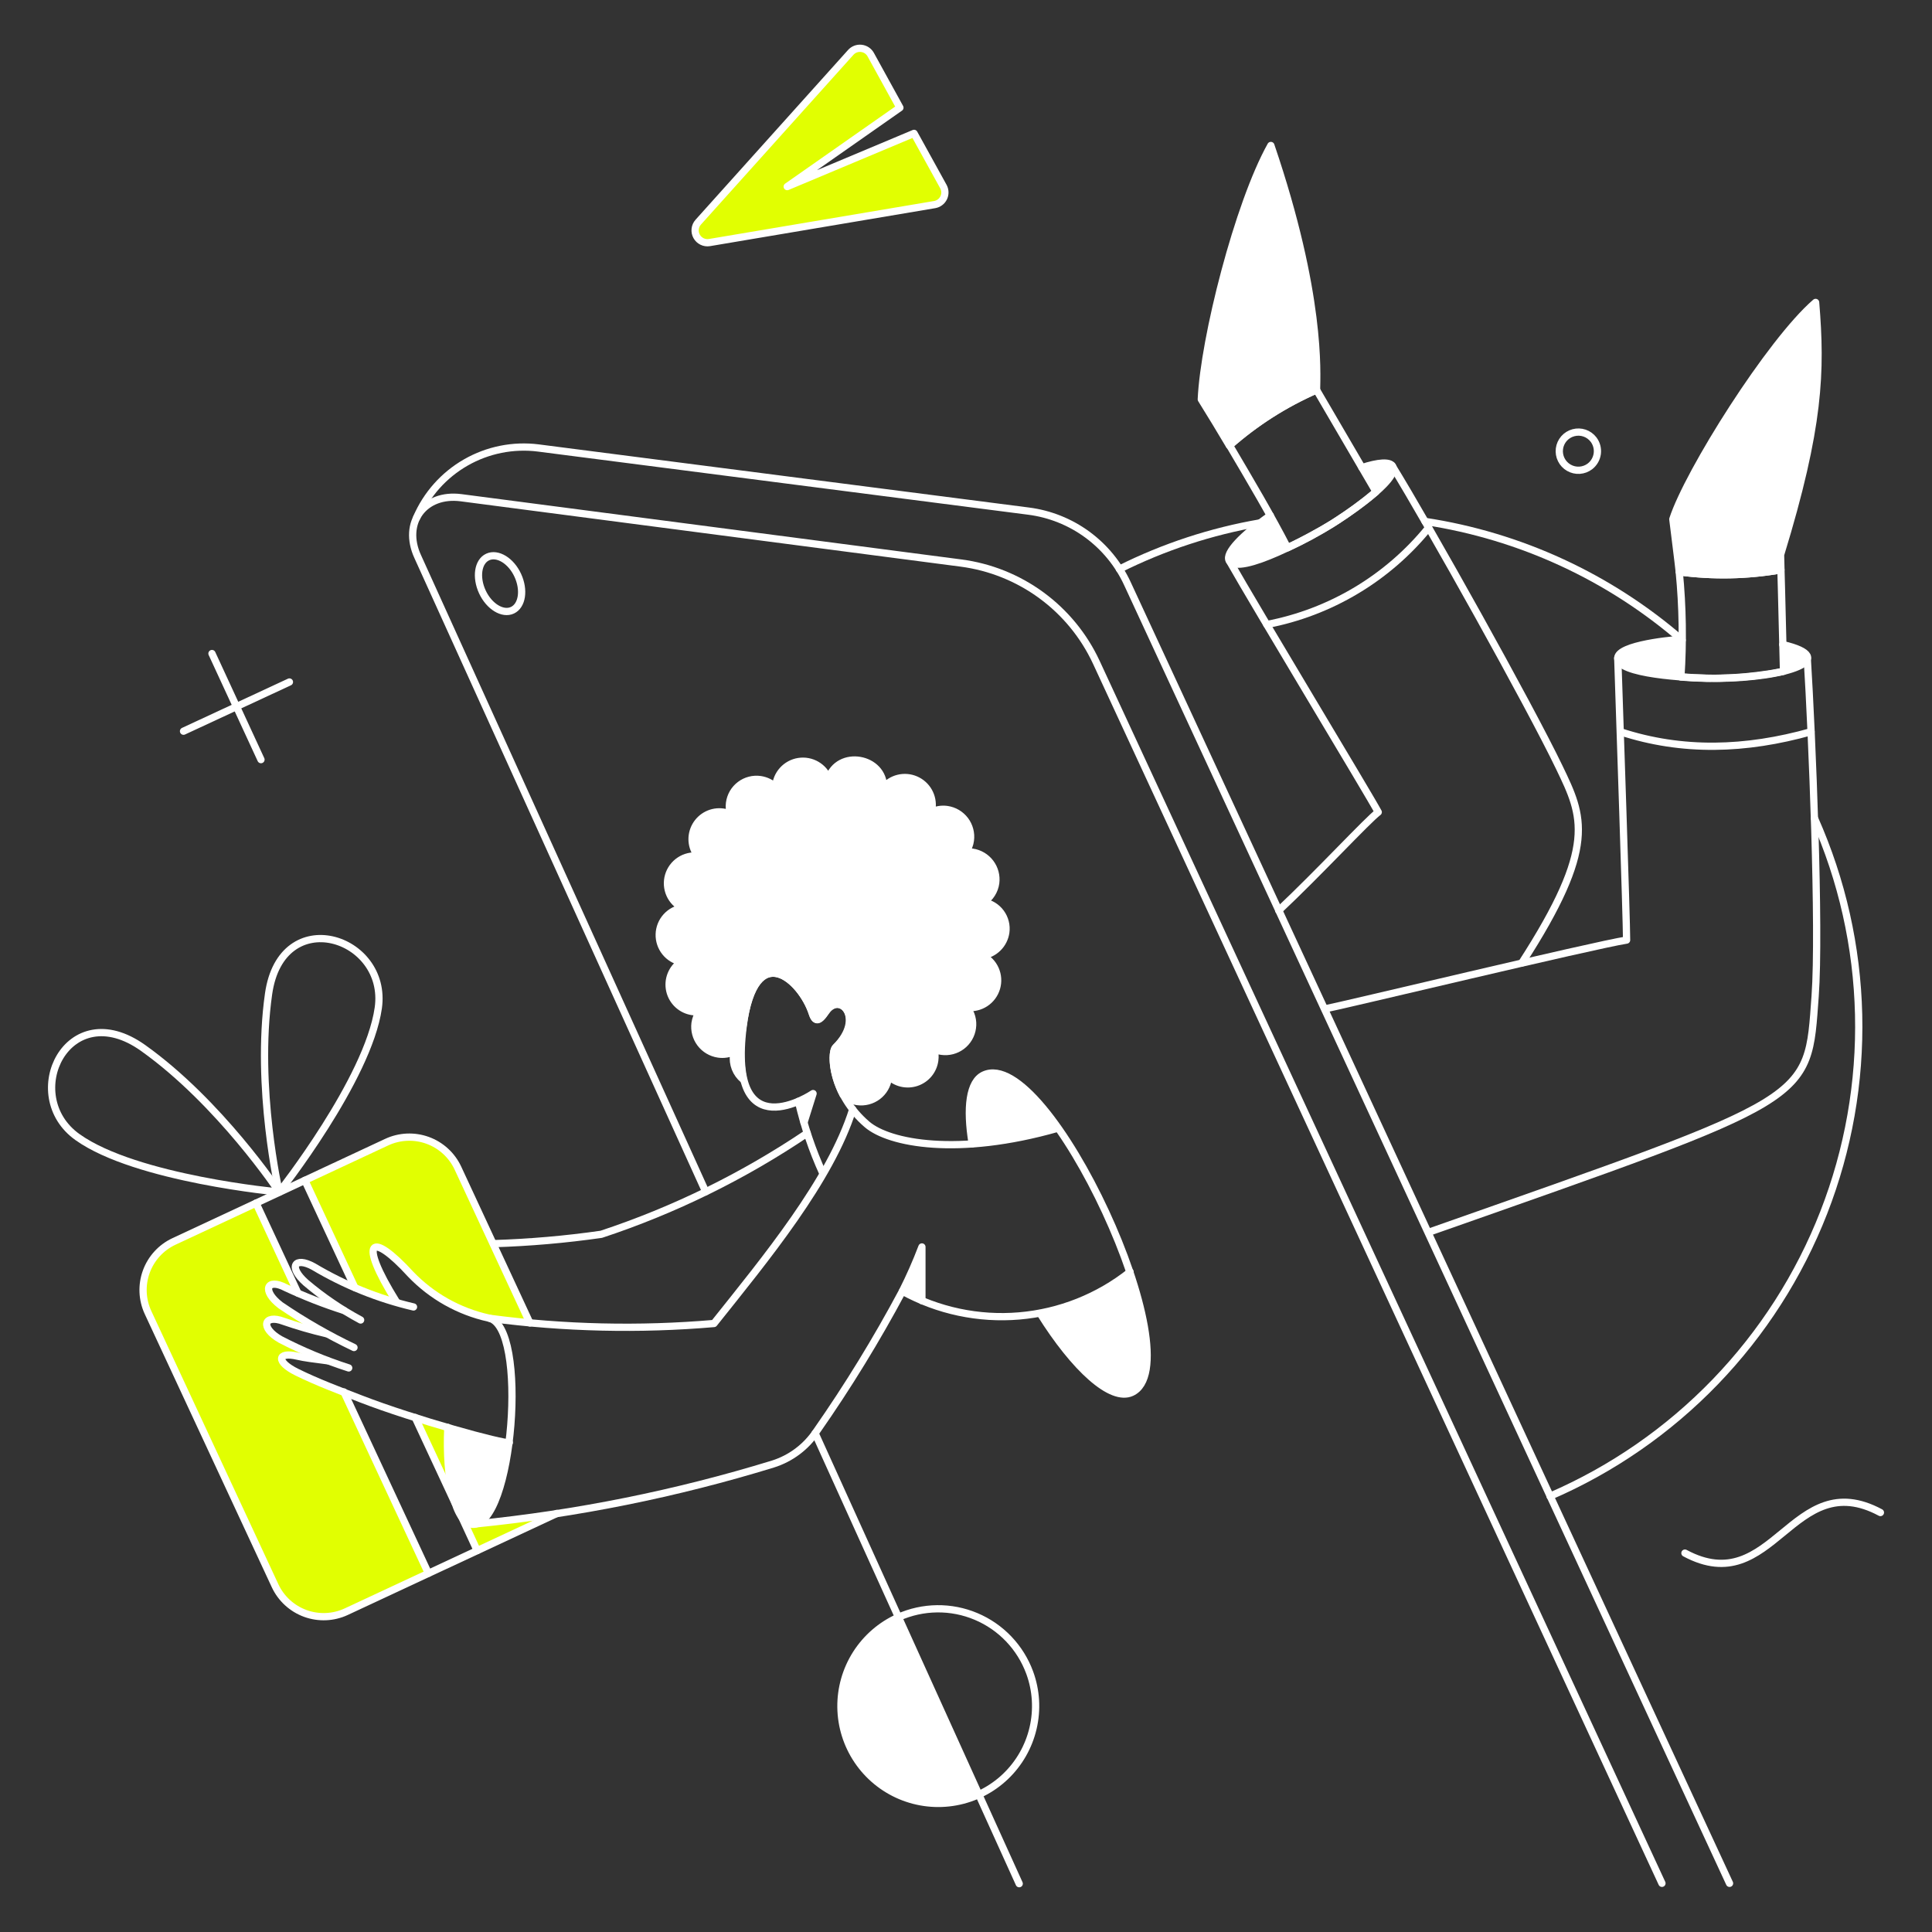 <svg width="120" height="120" viewBox="0 0 120 120" fill="none" xmlns="http://www.w3.org/2000/svg">
<rect x="0" y="0" width="120" height="120" fill="#333333" stroke="none"/>
<g id="shopping-online-gifting">
<g id="Group">
<path id="Vector" d="M28.453 72.559C28.269 72.163 28.008 71.806 27.686 71.511C27.364 71.215 26.986 70.986 26.575 70.837C26.164 70.688 25.728 70.62 25.291 70.64C24.854 70.66 24.425 70.766 24.03 70.952L18.945 73.323L22.045 79.983C22.852 80.341 23.683 80.641 24.531 80.883C22.148 77.064 23.014 76.403 25.523 79.139C27.937 81.773 30.915 81.996 32.922 82.183L28.453 72.559Z" fill="#E1FF01"/>
<path id="Vector_2" d="M27.815 88.658C27.164 88.467 26.475 88.258 25.786 88.042L28.271 93.377C27.854 91.841 27.7 90.245 27.815 88.658Z" fill="#E1FF01"/>
<path id="Vector_3" d="M29.571 94.643C29.231 94.787 28.876 94.518 28.659 94.186L29.651 96.307L34.587 94.004C33.174 94.199 30.403 94.54 29.571 94.643Z" fill="#E1FF01"/>
<path id="Vector_4" d="M21.351 86.459C20.37 86.071 19.367 85.672 18.421 85.205C17.144 84.578 17.221 83.928 18.466 84.224C18.922 84.327 19.458 84.395 20.336 84.509C19.332 84.136 18.353 83.698 17.406 83.198C16.118 82.469 16.369 81.624 17.6 82.07C17.931 82.195 18.695 82.434 19.584 82.662L19.447 82.377C18.744 81.977 18.063 81.54 17.407 81.067C16.221 80.154 16.563 79.356 17.726 79.972C17.897 80.063 18.159 80.177 18.479 80.314L15.879 74.728L10.806 77.099C10.409 77.283 10.053 77.543 9.757 77.865C9.461 78.188 9.232 78.565 9.083 78.976C8.934 79.387 8.867 79.824 8.887 80.261C8.906 80.698 9.012 81.126 9.198 81.522L17.087 98.486C17.271 98.883 17.532 99.239 17.854 99.535C18.176 99.83 18.554 100.06 18.965 100.209C19.376 100.358 19.812 100.425 20.249 100.405C20.686 100.385 21.114 100.28 21.51 100.094L26.595 97.722L21.351 86.459Z" fill="#E1FF01"/>
<path id="Vector_5" d="M56.772 8.284L48.894 11.59L55.894 6.688L54.082 3.393C54.022 3.286 53.938 3.195 53.836 3.127C53.734 3.059 53.617 3.017 53.496 3.004C53.374 2.99 53.251 3.006 53.137 3.05C53.023 3.094 52.92 3.165 52.839 3.256L43.365 13.802C43.261 13.92 43.195 14.068 43.178 14.225C43.161 14.382 43.192 14.541 43.268 14.679C43.344 14.817 43.461 14.929 43.603 14.998C43.745 15.068 43.905 15.092 44.06 15.067L58.049 12.708C58.169 12.688 58.283 12.64 58.381 12.567C58.479 12.495 58.557 12.4 58.611 12.29C58.665 12.181 58.691 12.06 58.689 11.938C58.686 11.817 58.654 11.697 58.596 11.59L56.772 8.284Z" fill="#E1FF01"/>
</g>
<g id="Group_2">
<path id="Vector_6" d="M61.105 66.769C60.215 67.18 60.01 68.798 60.385 71.044C62.187 70.899 63.971 70.574 65.709 70.075C63.943 67.704 62.142 66.29 61.105 66.769Z" fill="white"/>
<path id="Vector_7" d="M70.191 79.001C68.561 80.293 66.646 81.178 64.605 81.581C66.749 85.012 69.028 87.087 70.294 86.494C71.559 85.91 71.445 82.843 70.191 79.001Z" fill="white"/>
<path id="Vector_8" d="M112.771 18.784C109.956 21.212 104.848 29.318 103.902 32.248C104.073 33.662 104.209 34.665 104.301 35.52C106.4 35.8 108.53 35.758 110.617 35.395L110.594 34.46C113.034 26.491 113.125 23.071 112.771 18.784Z" fill="white"/>
<path id="Vector_9" d="M78.934 9.036C76.905 12.673 74.785 21.018 74.615 24.803C75.219 25.772 75.8 26.73 76.359 27.676C77.969 26.244 79.797 25.078 81.774 24.221C81.81 22.101 82.092 18.311 78.934 9.036Z" fill="white"/>
<path id="Vector_10" d="M27.815 88.658C27.655 91.953 28.305 94.598 29.32 94.677C30.28 94.758 31.247 92.568 31.634 89.604C30.336 89.401 29.058 89.084 27.815 88.658Z" fill="white"/>
<path id="Vector_11" d="M55.792 100.445C55.069 100.773 54.416 101.24 53.873 101.821C53.33 102.4 52.906 103.082 52.626 103.825C52.346 104.569 52.215 105.361 52.241 106.155C52.267 106.949 52.449 107.731 52.777 108.454C53.105 109.178 53.572 109.83 54.152 110.374C54.732 110.917 55.413 111.341 56.157 111.62C56.9 111.901 57.692 112.031 58.486 112.006C59.28 111.98 60.062 111.797 60.786 111.47L55.792 100.445Z" fill="white"/>
<path id="Vector_12" d="M110.743 40.045L110.777 41.709C112.772 41.218 112.727 40.501 110.743 40.045Z" fill="white"/>
<path id="Vector_13" d="M76.346 34.812C76.601 35.255 78.079 34.904 79.971 34.037C79.641 33.388 79.276 32.717 78.9 32.02C77.156 33.239 76.088 34.365 76.346 34.812Z" fill="white"/>
<path id="Vector_14" d="M86.494 28.953C86.323 28.656 85.604 28.713 84.59 29.044L85.468 30.549C86.266 29.831 86.665 29.249 86.494 28.953Z" fill="white"/>
<path id="Vector_15" d="M57.229 77.45C56.929 78.404 56.532 79.325 56.043 80.198L57.263 80.78L57.229 77.45Z" fill="white"/>
<path id="Vector_16" d="M50.502 67.932L49.955 69.664L49.59 68.41L50.502 67.932Z" fill="white"/>
<path id="Vector_17" d="M100.482 40.878C100.482 41.425 102.124 41.882 104.404 42.053C104.438 41.129 104.449 40.365 104.461 39.704C102.146 39.864 100.482 40.331 100.482 40.878Z" fill="white"/>
<path id="Vector_18" d="M61.093 56.029C61.296 55.897 61.469 55.723 61.599 55.518C61.728 55.314 61.813 55.084 61.846 54.844C61.88 54.588 61.856 54.329 61.776 54.084C61.696 53.839 61.561 53.615 61.382 53.43C61.203 53.245 60.985 53.102 60.743 53.014C60.501 52.925 60.242 52.892 59.986 52.917C60.141 52.705 60.238 52.457 60.271 52.197C60.331 51.752 60.212 51.3 59.941 50.941C59.67 50.583 59.268 50.346 58.823 50.282C58.487 50.235 58.146 50.291 57.843 50.441C57.864 50.371 57.88 50.298 57.888 50.225C57.938 49.857 57.867 49.482 57.684 49.158C57.502 48.835 57.218 48.58 56.877 48.432C56.536 48.285 56.156 48.254 55.795 48.343C55.434 48.431 55.112 48.636 54.879 48.925C54.881 48.515 54.734 48.118 54.466 47.807C54.198 47.497 53.826 47.295 53.419 47.238L53.305 47.215C52.91 47.16 52.508 47.247 52.169 47.46C51.832 47.672 51.58 47.998 51.458 48.378C51.325 48.025 51.078 47.726 50.756 47.529C50.434 47.332 50.056 47.247 49.68 47.289C49.305 47.331 48.955 47.497 48.684 47.76C48.413 48.023 48.238 48.369 48.186 48.743C48.177 48.792 48.173 48.841 48.175 48.891C47.916 48.641 47.585 48.477 47.228 48.424C47.008 48.392 46.783 48.405 46.567 48.461C46.351 48.517 46.148 48.614 45.97 48.749C45.792 48.884 45.642 49.052 45.529 49.245C45.417 49.437 45.343 49.65 45.313 49.871C45.284 50.109 45.304 50.35 45.372 50.579C45.228 50.51 45.074 50.463 44.916 50.442C44.58 50.395 44.238 50.451 43.934 50.6C43.63 50.75 43.377 50.988 43.21 51.282C43.042 51.577 42.966 51.915 42.992 52.253C43.018 52.591 43.145 52.913 43.356 53.179C42.957 53.13 42.553 53.225 42.217 53.447C41.881 53.669 41.635 54.002 41.523 54.389C41.41 54.775 41.439 55.189 41.603 55.556C41.767 55.924 42.057 56.221 42.42 56.394C42.021 56.447 41.654 56.641 41.384 56.94C41.114 57.239 40.959 57.624 40.947 58.026C40.934 58.429 41.065 58.823 41.316 59.138C41.568 59.453 41.922 59.668 42.318 59.746C42.031 59.936 41.808 60.209 41.68 60.529C41.553 60.849 41.525 61.2 41.602 61.535C41.679 61.871 41.856 62.175 42.11 62.407C42.364 62.639 42.683 62.789 43.024 62.835C43.164 62.846 43.305 62.846 43.444 62.835C43.302 63.052 43.208 63.298 43.171 63.555C43.111 64.001 43.229 64.452 43.5 64.811C43.772 65.169 44.173 65.407 44.618 65.47C44.958 65.523 45.305 65.467 45.61 65.311C45.526 65.624 45.535 65.956 45.634 66.265C45.733 66.574 45.918 66.849 46.169 67.055C45.954 65.968 45.947 64.85 46.146 63.76C46.933 58.06 49.908 61.013 50.489 63.076C50.626 63.441 50.866 63.453 51.288 62.825C52.166 61.526 53.773 63.259 51.892 65.06C51.699 65.254 51.607 66.576 52.372 68.013C52.62 68.237 52.93 68.38 53.261 68.423C53.495 68.455 53.731 68.437 53.958 68.373C54.184 68.308 54.394 68.197 54.575 68.047C54.756 67.897 54.904 67.711 55.009 67.501C55.115 67.291 55.176 67.061 55.188 66.827C55.411 67.05 55.692 67.207 55.999 67.279C56.306 67.351 56.627 67.336 56.926 67.235C57.224 67.134 57.489 66.952 57.69 66.709C57.89 66.465 58.019 66.171 58.061 65.858C58.092 65.625 58.077 65.389 58.015 65.162C58.256 65.272 58.518 65.323 58.782 65.313C59.046 65.303 59.304 65.231 59.535 65.104C59.767 64.977 59.965 64.798 60.115 64.58C60.265 64.363 60.361 64.113 60.398 63.852C60.431 63.627 60.417 63.397 60.358 63.178C60.3 62.958 60.197 62.753 60.056 62.575C60.456 62.625 60.861 62.532 61.198 62.311C61.535 62.09 61.783 61.757 61.897 61.37C62.011 60.983 61.983 60.568 61.819 60.2C61.656 59.832 61.366 59.534 61.002 59.36C61.372 59.312 61.715 59.145 61.981 58.884C62.247 58.622 62.419 58.281 62.473 57.912C62.532 57.481 62.42 57.043 62.163 56.692C61.906 56.341 61.522 56.103 61.093 56.029Z" fill="white"/>
</g>
<g id="Group_3">
<path id="Vector_19" d="M112.704 50.831C114.413 54.671 115.344 58.812 115.442 63.014C115.541 67.215 114.805 71.395 113.277 75.311C111.749 79.226 109.46 82.8 106.542 85.825C103.623 88.85 100.134 91.266 96.276 92.933" stroke="white" stroke-width="0.45" stroke-linecap="round" stroke-linejoin="round"/>
<path id="Vector_20" d="M88.511 32.385C94.426 33.285 99.963 35.843 104.483 39.761" stroke="white" stroke-width="0.45" stroke-linecap="round" stroke-linejoin="round"/>
<path id="Vector_21" d="M69.529 35.349C72.288 33.969 75.233 33.001 78.273 32.477" stroke="white" stroke-width="0.45" stroke-linecap="round" stroke-linejoin="round"/>
<path id="Vector_22" d="M50.628 89.022L63.305 116.999" stroke="white" stroke-width="0.45" stroke-linecap="round" stroke-linejoin="round"/>
<path id="Vector_23" d="M43.833 74.02L25.946 34.574C24.977 32.474 26.345 30.618 28.636 30.914L59.691 34.972C61.497 35.209 63.213 35.897 64.681 36.973C66.15 38.049 67.323 39.479 68.091 41.129L103.227 116.976" stroke="white" stroke-width="0.45" stroke-linecap="round" stroke-linejoin="round"/>
<path id="Vector_24" d="M50.134 70.385C46.179 73.054 41.876 75.167 37.346 76.664C35.124 76.984 32.886 77.177 30.643 77.246" stroke="white" stroke-width="0.45" stroke-linecap="round" stroke-linejoin="round"/>
<path id="Vector_25" d="M32.911 82.17L28.44 72.548C28.066 71.749 27.39 71.13 26.561 70.829C25.731 70.528 24.816 70.568 24.017 70.941L10.806 77.108C10.006 77.482 9.388 78.157 9.086 78.987C8.785 79.816 8.825 80.731 9.198 81.531L17.087 98.496C17.461 99.295 18.137 99.913 18.966 100.215C19.795 100.516 20.71 100.476 21.51 100.103L34.587 94.003" stroke="white" stroke-width="0.45" stroke-linecap="round" stroke-linejoin="round"/>
<path id="Vector_26" d="M17.35 74.042C17.35 74.042 8.466 73.225 4.821 70.633C1.175 68.042 4.203 61.753 8.89 65.092C13.653 68.482 17.35 74.042 17.35 74.042Z" stroke="white" stroke-width="0.45" stroke-linecap="round" stroke-linejoin="round"/>
<path id="Vector_27" d="M17.34 74.043C17.34 74.043 22.864 67.044 23.496 62.608C24.129 58.172 17.485 56.054 16.68 61.74C15.855 67.535 17.34 74.043 17.34 74.043Z" stroke="white" stroke-width="0.45" stroke-linecap="round" stroke-linejoin="round"/>
<path id="Vector_28" d="M49.936 69.723L50.501 67.923C50.501 67.923 45.179 71.537 46.158 63.761C46.861 58.181 49.781 60.882 50.458 62.934C50.616 63.414 50.809 63.566 51.298 62.838C52.175 61.538 53.792 63.282 51.902 65.073C51.539 65.417 51.677 67.976 53.852 69.838C55.232 71.022 59.506 71.845 65.696 70.078" stroke="white" stroke-width="0.45" stroke-linecap="round" stroke-linejoin="round"/>
<path id="Vector_29" d="M49.59 68.41C49.946 69.946 50.454 71.443 51.106 72.879" stroke="white" stroke-width="0.45" stroke-linecap="round" stroke-linejoin="round"/>
<path id="Vector_30" d="M52.965 68.9C51.585 73.312 47.526 78.214 44.346 82.205C39.708 82.603 35.041 82.495 30.426 81.885" stroke="white" stroke-width="0.45" stroke-linecap="round" stroke-linejoin="round"/>
<path id="Vector_31" d="M70.192 79C68.214 80.57 65.818 81.521 63.302 81.735C60.786 81.948 58.264 81.414 56.05 80.2C54.448 83.202 52.668 86.106 50.719 88.895C50.075 89.866 49.118 90.586 48.006 90.935C41.992 92.782 35.809 94.027 29.549 94.652" stroke="white" stroke-width="0.45" stroke-linecap="round" stroke-linejoin="round"/>
<path id="Vector_32" d="M64.605 81.577C66.749 85.008 69.027 87.078 70.294 86.49C74.217 84.671 65.09 64.929 61.105 66.767C60.216 67.178 60.011 68.796 60.386 71.043" stroke="white" stroke-width="0.45" stroke-linecap="round" stroke-linejoin="round"/>
<path id="Vector_33" d="M100.482 40.879C100.596 44.39 101.03 57.079 101.03 58.39C99.023 58.698 83.188 62.505 82.287 62.665" stroke="white" stroke-width="0.45" stroke-linecap="round" stroke-linejoin="round"/>
<path id="Vector_34" d="M88.741 76.537C112.785 68.077 112.258 68.477 112.741 61.876C113.047 57.669 112.547 45.608 112.251 40.865" stroke="white" stroke-width="0.45" stroke-linecap="round" stroke-linejoin="round"/>
<path id="Vector_35" d="M76.347 34.812C78.08 37.868 84.987 49.291 85.605 50.443C84.945 50.933 81.922 54.205 79.425 56.553" stroke="white" stroke-width="0.45" stroke-linecap="round" stroke-linejoin="round"/>
<path id="Vector_36" d="M94.52 59.814C99.228 52.529 98.314 50.718 96.86 47.684C94.976 43.764 88.765 32.658 86.463 28.919" stroke="white" stroke-width="0.45" stroke-linecap="round" stroke-linejoin="round"/>
<path id="Vector_37" d="M78.935 9.036C76.905 12.673 74.785 21.018 74.615 24.803C75.219 25.772 75.8 26.73 76.359 27.676C77.975 26.252 79.802 25.086 81.774 24.221C81.784 23.168 82.092 18.311 78.935 9.036Z" stroke="white" stroke-width="0.45" stroke-linecap="round" stroke-linejoin="round"/>
<path id="Vector_38" d="M25.873 32.161C26.492 30.716 27.564 29.51 28.928 28.728C30.292 27.945 31.873 27.628 33.433 27.824L63.884 31.746C65.203 31.915 66.458 32.416 67.531 33.201C68.604 33.987 69.46 35.032 70.02 36.238L107.425 116.977" stroke="white" stroke-width="0.45" stroke-linecap="round" stroke-linejoin="round"/>
<path id="Vector_39" d="M32.161 35.736C32.581 36.648 32.434 37.617 31.83 37.902C31.226 38.187 30.382 37.674 29.96 36.762C29.539 35.85 29.684 34.876 30.291 34.596C30.898 34.315 31.741 34.824 32.161 35.736Z" stroke="white" stroke-width="0.45" stroke-linecap="round" stroke-linejoin="round"/>
<path id="Vector_40" d="M13.166 40.593L16.21 47.182" stroke="white" stroke-width="0.45" stroke-linecap="round" stroke-linejoin="round"/>
<path id="Vector_41" d="M17.977 42.36L11.399 45.416" stroke="white" stroke-width="0.45" stroke-linecap="round" stroke-linejoin="round"/>
<path id="Vector_42" d="M100.641 45.45C104.491 46.714 108.432 46.59 112.487 45.45" stroke="white" stroke-width="0.45" stroke-linecap="round" stroke-linejoin="round"/>
<path id="Vector_43" d="M78.681 38.79C82.637 38.035 86.198 35.906 88.735 32.778" stroke="white" stroke-width="0.45" stroke-linecap="round" stroke-linejoin="round"/>
<path id="Vector_44" d="M56.773 8.284L48.895 11.59L55.895 6.688L54.082 3.393C54.023 3.286 53.939 3.195 53.837 3.127C53.735 3.059 53.618 3.017 53.496 3.004C53.375 2.99 53.251 3.006 53.137 3.05C53.023 3.094 52.921 3.165 52.84 3.256L43.366 13.802C43.261 13.92 43.196 14.068 43.179 14.225C43.161 14.382 43.193 14.541 43.269 14.679C43.345 14.817 43.462 14.929 43.603 14.998C43.745 15.068 43.905 15.092 44.061 15.067L58.049 12.708C58.17 12.688 58.283 12.64 58.381 12.567C58.479 12.495 58.558 12.4 58.612 12.29C58.665 12.181 58.692 12.06 58.689 11.938C58.687 11.817 58.655 11.697 58.597 11.59L56.773 8.284Z" stroke="white" stroke-width="0.45" stroke-linecap="round" stroke-linejoin="round"/>
<path id="Vector_45" d="M104.654 96.466C110.149 99.419 111.301 90.994 116.796 93.946" stroke="white" stroke-width="0.45" stroke-linecap="round" stroke-linejoin="round"/>
<path id="Vector_46" d="M25.684 81.178C23.497 80.666 21.401 79.821 19.471 78.67C18.308 78.032 17.872 78.674 19.003 79.674C20.051 80.562 21.19 81.339 22.4 81.988" stroke="white" stroke-width="0.45" stroke-linecap="round" stroke-linejoin="round"/>
<path id="Vector_47" d="M21.36 81.394C20.126 81 18.919 80.528 17.746 79.98C16.573 79.362 16.231 80.16 17.427 81.075C18.878 82.064 20.402 82.941 21.987 83.697" stroke="white" stroke-width="0.45" stroke-linecap="round" stroke-linejoin="round"/>
<path id="Vector_48" d="M20.257 82.833C19.362 82.625 18.479 82.37 17.612 82.069C16.386 81.609 16.131 82.465 17.418 83.198C18.779 83.905 20.198 84.496 21.659 84.965" stroke="white" stroke-width="0.45" stroke-linecap="round" stroke-linejoin="round"/>
<path id="Vector_49" d="M31.635 89.603C31.316 89.706 25.718 88.167 22.423 86.89C21.103 86.377 19.723 85.862 18.433 85.226C17.135 84.585 17.212 83.944 18.467 84.234C18.923 84.339 19.459 84.405 20.337 84.519" stroke="white" stroke-width="0.45" stroke-linecap="round" stroke-linejoin="round"/>
<path id="Vector_50" d="M27.815 88.658C27.656 91.952 28.306 94.595 29.321 94.677C31.859 94.883 32.861 82.302 30.335 81.863C28.496 81.453 26.819 80.508 25.513 79.15C23.013 76.416 22.229 77.006 24.601 80.825" stroke="white" stroke-width="0.45" stroke-linecap="round" stroke-linejoin="round"/>
<path id="Vector_51" d="M55.792 100.456C54.719 100.94 53.811 101.727 53.178 102.719C52.546 103.712 52.217 104.868 52.232 106.045C52.247 107.221 52.605 108.368 53.263 109.345C53.92 110.321 54.848 111.084 55.933 111.541C57.018 111.997 58.212 112.127 59.37 111.914C60.528 111.702 61.598 111.156 62.45 110.344C63.301 109.532 63.898 108.489 64.165 107.342C64.434 106.196 64.361 104.997 63.957 103.892C63.67 103.112 63.226 102.399 62.652 101.798C62.079 101.197 61.388 100.721 60.621 100.399C59.855 100.076 59.032 99.915 58.201 99.925C57.37 99.935 56.55 100.116 55.792 100.456Z" stroke="white" stroke-width="0.45" stroke-linecap="round" stroke-linejoin="round"/>
<path id="Vector_52" d="M84.59 29.044C85.604 28.714 86.32 28.658 86.494 28.953C86.974 29.771 83.489 32.073 82.672 32.574C81.592 33.234 76.93 35.824 76.347 34.813C76.089 34.366 77.156 33.239 78.901 32.02" stroke="white" stroke-width="0.45" stroke-linecap="round" stroke-linejoin="round"/>
<path id="Vector_53" d="M81.774 24.222C79.802 25.077 77.978 26.239 76.37 27.665C77.635 29.808 78.958 32.045 79.973 34.025C81.953 33.118 83.801 31.947 85.468 30.545L81.774 24.222Z" stroke="white" stroke-width="0.45" stroke-linecap="round" stroke-linejoin="round"/>
<path id="Vector_54" d="M112.771 18.784C109.956 21.212 104.848 29.318 103.902 32.248C104.073 33.662 104.209 34.665 104.301 35.52C106.4 35.8 108.53 35.758 110.617 35.395L110.594 34.46C113.034 26.491 113.125 23.071 112.771 18.784Z" stroke="white" stroke-width="0.45" stroke-linecap="round" stroke-linejoin="round"/>
<path id="Vector_55" d="M110.617 35.394C108.53 35.757 106.4 35.8 104.301 35.519C104.512 37.69 104.546 39.875 104.403 42.052C106.534 42.23 108.679 42.111 110.777 41.698C110.619 35.332 110.648 36.471 110.617 35.394Z" stroke="white" stroke-width="0.45" stroke-linecap="round" stroke-linejoin="round"/>
<path id="Vector_56" d="M98.759 28.964C98.573 29.107 98.349 29.192 98.115 29.208C97.881 29.224 97.647 29.169 97.444 29.052C97.24 28.935 97.076 28.761 96.972 28.55C96.868 28.34 96.829 28.103 96.859 27.871C96.889 27.638 96.988 27.419 97.142 27.242C97.297 27.066 97.5 26.939 97.727 26.878C97.953 26.817 98.193 26.824 98.416 26.899C98.638 26.974 98.833 27.114 98.976 27.3C99.166 27.55 99.251 27.865 99.21 28.177C99.169 28.488 99.007 28.771 98.759 28.964Z" stroke="white" stroke-width="0.45" stroke-linecap="round" stroke-linejoin="round"/>
<path id="Vector_57" d="M62.472 57.91C62.419 58.279 62.247 58.621 61.981 58.882C61.715 59.144 61.371 59.311 61.002 59.358C61.365 59.532 61.655 59.83 61.819 60.199C61.983 60.566 62.01 60.982 61.897 61.368C61.783 61.755 61.535 62.089 61.198 62.309C60.86 62.53 60.456 62.623 60.055 62.573C60.196 62.752 60.298 62.957 60.357 63.176C60.416 63.395 60.43 63.625 60.397 63.85C60.367 64.07 60.293 64.283 60.18 64.475C60.067 64.667 59.917 64.836 59.74 64.97C59.562 65.105 59.359 65.203 59.143 65.259C58.928 65.315 58.703 65.328 58.482 65.297C58.321 65.275 58.163 65.229 58.015 65.161C58.075 65.387 58.091 65.623 58.06 65.856C58.018 66.169 57.89 66.463 57.689 66.707C57.489 66.95 57.224 67.132 56.925 67.233C56.626 67.334 56.305 67.349 55.998 67.277C55.691 67.205 55.41 67.048 55.188 66.825C55.189 66.875 55.185 66.925 55.176 66.973C55.112 67.418 54.875 67.82 54.517 68.091C54.158 68.362 53.706 68.481 53.261 68.421C52.93 68.377 52.62 68.234 52.372 68.011C51.608 66.574 51.697 65.251 51.892 65.058C53.752 63.236 52.164 61.523 51.287 62.824C50.923 63.364 50.644 63.551 50.453 62.957C49.797 60.903 46.924 58.167 46.145 63.758C45.947 64.849 45.955 65.966 46.168 67.054C45.944 66.87 45.772 66.632 45.666 66.362C45.56 66.093 45.525 65.801 45.564 65.514C45.573 65.444 45.589 65.376 45.61 65.309C45.303 65.463 44.957 65.519 44.618 65.468C44.174 65.402 43.773 65.165 43.503 64.807C43.232 64.448 43.113 63.998 43.17 63.553C43.208 63.296 43.301 63.05 43.444 62.833C43.304 62.845 43.163 62.845 43.024 62.833C42.683 62.787 42.364 62.638 42.109 62.405C41.855 62.173 41.678 61.868 41.601 61.533C41.525 61.198 41.552 60.847 41.68 60.527C41.808 60.207 42.03 59.934 42.317 59.744C41.922 59.666 41.567 59.451 41.316 59.136C41.065 58.821 40.934 58.427 40.946 58.025C40.958 57.622 41.113 57.237 41.383 56.938C41.653 56.639 42.02 56.446 42.419 56.392C42.057 56.218 41.768 55.922 41.604 55.555C41.44 55.188 41.412 54.775 41.524 54.389C41.636 54.003 41.882 53.669 42.217 53.447C42.552 53.225 42.955 53.13 43.354 53.177C43.143 52.912 43.016 52.59 42.99 52.252C42.964 51.914 43.04 51.575 43.208 51.281C43.376 50.986 43.628 50.749 43.932 50.599C44.236 50.449 44.578 50.394 44.914 50.441C45.073 50.462 45.227 50.508 45.37 50.578C45.303 50.349 45.283 50.108 45.313 49.871C45.343 49.65 45.416 49.436 45.528 49.243C45.641 49.05 45.79 48.882 45.969 48.747C46.147 48.612 46.35 48.514 46.566 48.459C46.782 48.403 47.008 48.391 47.228 48.423C47.585 48.475 47.916 48.639 48.175 48.89C48.195 48.501 48.348 48.13 48.609 47.841C48.87 47.551 49.223 47.36 49.608 47.3C49.993 47.24 50.387 47.314 50.724 47.51C51.061 47.706 51.32 48.013 51.458 48.377C52.065 46.503 54.904 47.017 54.878 48.925C55.111 48.636 55.433 48.431 55.794 48.342C56.155 48.253 56.535 48.284 56.876 48.432C57.217 48.579 57.501 48.834 57.684 49.158C57.866 49.481 57.938 49.856 57.888 50.224C57.879 50.298 57.864 50.37 57.842 50.441C58.145 50.289 58.487 50.234 58.822 50.281C59.268 50.345 59.67 50.582 59.942 50.941C60.214 51.301 60.332 51.753 60.272 52.199C60.239 52.459 60.141 52.707 59.987 52.919C60.124 52.907 60.261 52.91 60.397 52.93C60.841 52.996 61.242 53.234 61.513 53.592C61.783 53.95 61.903 54.4 61.845 54.845C61.812 55.085 61.727 55.316 61.598 55.52C61.468 55.725 61.295 55.899 61.093 56.031C61.522 56.104 61.906 56.34 62.163 56.691C62.42 57.042 62.532 57.479 62.472 57.91Z" stroke="white" stroke-width="0.45" stroke-linecap="round" stroke-linejoin="round"/>
<path id="Vector_58" d="M15.902 74.726L18.501 80.312" stroke="white" stroke-width="0.45" stroke-linecap="round" stroke-linejoin="round"/>
<path id="Vector_59" d="M21.363 86.457L26.608 97.721" stroke="white" stroke-width="0.45" stroke-linecap="round" stroke-linejoin="round"/>
<path id="Vector_60" d="M18.934 73.312L22.035 79.97" stroke="white" stroke-width="0.45" stroke-linecap="round" stroke-linejoin="round"/>
<path id="Vector_61" d="M25.787 88.042L28.272 93.377" stroke="white" stroke-width="0.45" stroke-linecap="round" stroke-linejoin="round"/>
<path id="Vector_62" d="M28.66 94.186L29.64 96.308" stroke="white" stroke-width="0.45" stroke-linecap="round" stroke-linejoin="round"/>
<path id="Vector_63" d="M104.46 39.704C103.457 39.773 100.08 40.142 100.519 41.037C100.978 41.969 105.439 42.134 106.569 42.131C111.081 42.12 114.334 40.879 110.73 40.035" stroke="white" stroke-width="0.45" stroke-linecap="round" stroke-linejoin="round"/>
<path id="Vector_64" d="M56.051 80.195C56.502 79.302 56.906 78.386 57.262 77.45V80.79" stroke="white" stroke-width="0.45" stroke-linecap="round" stroke-linejoin="round"/>
</g>
</g>
</svg>
